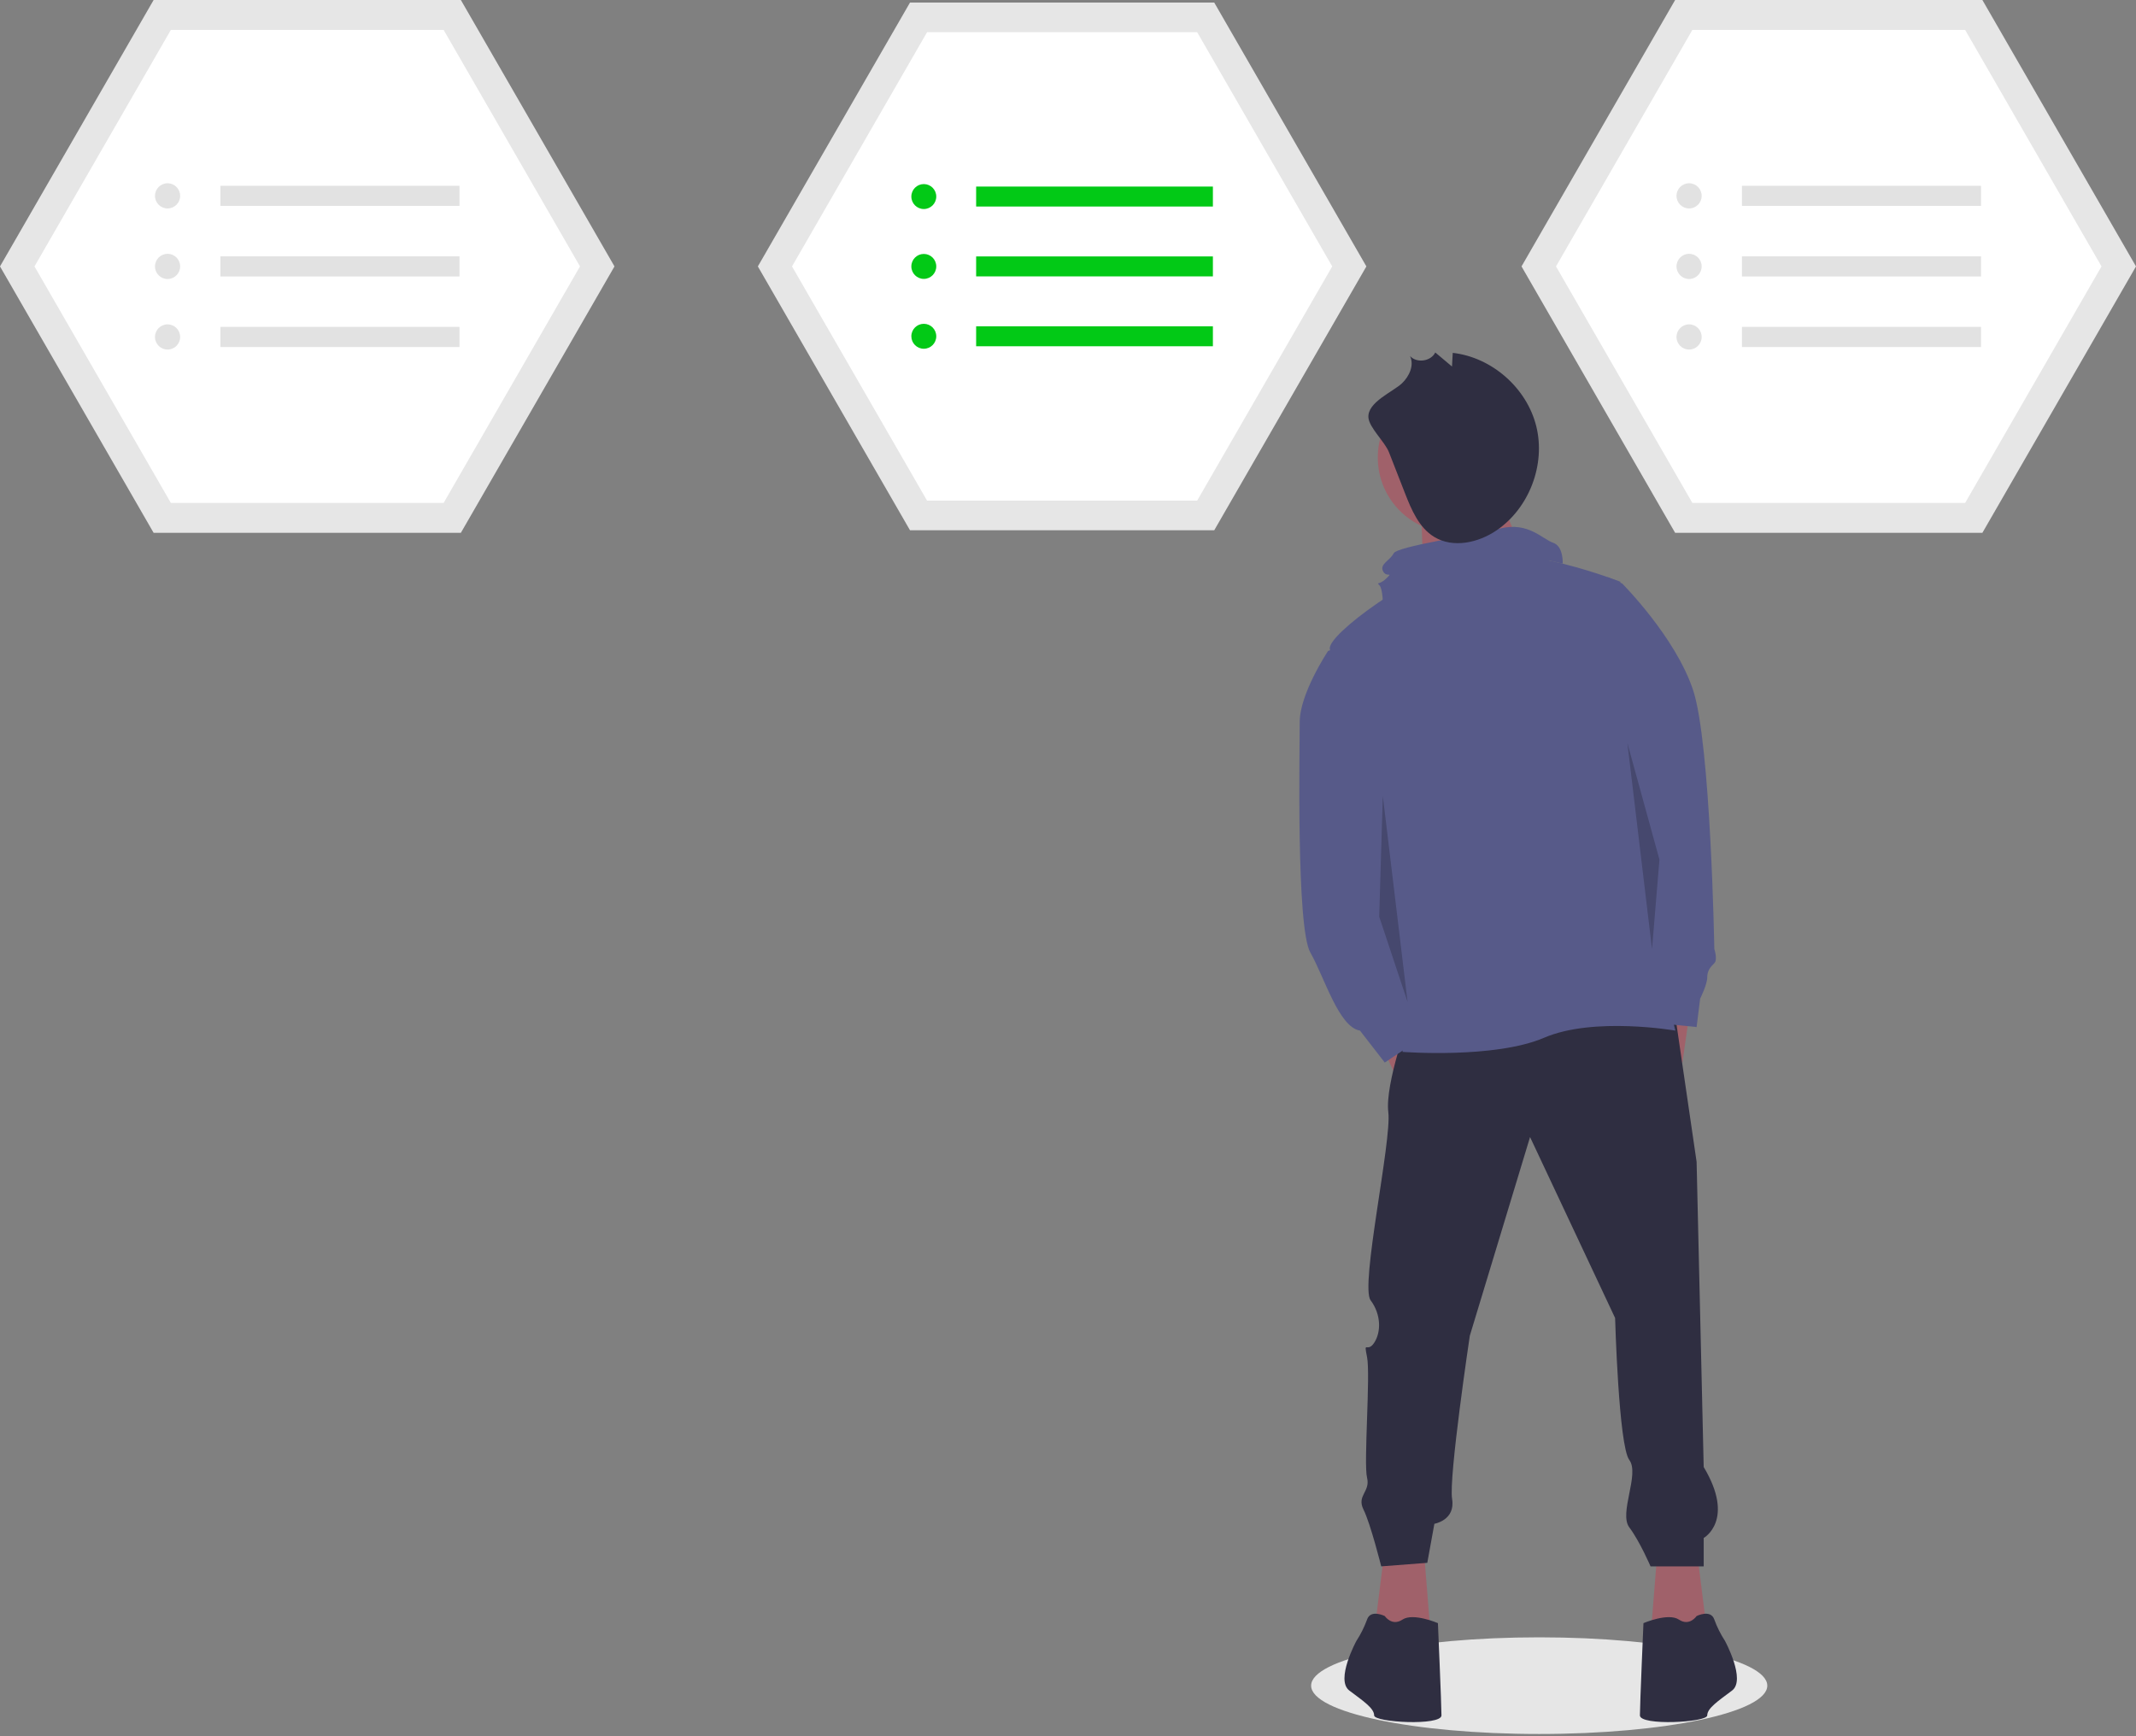 <svg width="390" height="317" viewBox="0 0 390 317" fill="none" xmlns="http://www.w3.org/2000/svg">
<rect x="0" y="0" width="390" height="317" fill="#808080" stroke="none"/>
<g clip-path="url(#clip0)">
<path d="M281.036 316.624C304.035 316.624 322.679 312.673 322.679 307.799C322.679 302.925 304.035 298.974 281.036 298.974C258.038 298.974 239.393 302.925 239.393 307.799C239.393 312.673 258.038 316.624 281.036 316.624Z" fill="#E6E6E6"/>
<path d="M84.146 0H28.049L0 48.647L28.049 97.293H84.146L112.195 48.647L84.146 0Z" fill="#E6E6E6"/>
<path d="M31.197 91.833H80.998L105.898 48.647L80.998 5.46H31.197L6.297 48.647L31.197 91.833Z" fill="white"/>
<path d="M30.596 38.064C31.864 38.064 32.893 37.034 32.893 35.764C32.893 34.493 31.864 33.463 30.596 33.463C29.327 33.463 28.298 34.493 28.298 35.764C28.298 37.034 29.327 38.064 30.596 38.064Z" fill="#E2E2E2"/>
<path d="M30.596 50.947C31.864 50.947 32.893 49.917 32.893 48.647C32.893 47.376 31.864 46.346 30.596 46.346C29.327 46.346 28.298 47.376 28.298 48.647C28.298 49.917 29.327 50.947 30.596 50.947Z" fill="#E2E2E2"/>
<path d="M30.596 63.83C31.864 63.83 32.893 62.8 32.893 61.53C32.893 60.259 31.864 59.229 30.596 59.229C29.327 59.229 28.298 60.259 28.298 61.53C28.298 62.8 29.327 63.83 30.596 63.83Z" fill="#E2E2E2"/>
<path d="M83.897 33.923H40.245V37.604H83.897V33.923Z" fill="#E2E2E2"/>
<path d="M83.897 46.806H40.245V50.487H83.897V46.806Z" fill="#E2E2E2"/>
<path d="M83.897 59.689H40.245V63.37H83.897V59.689Z" fill="#E2E2E2"/>
<path d="M361.952 0H305.854L277.805 48.647L305.854 97.293H361.952L390 48.647L361.952 0Z" fill="#E6E6E6"/>
<path d="M309.002 91.833H358.803L383.703 48.647L358.803 5.46H309.002L284.102 48.647L309.002 91.833Z" fill="white"/>
<path d="M308.401 38.064C309.67 38.064 310.698 37.034 310.698 35.764C310.698 34.493 309.67 33.463 308.401 33.463C307.132 33.463 306.103 34.493 306.103 35.764C306.103 37.034 307.132 38.064 308.401 38.064Z" fill="#E2E2E2"/>
<path d="M308.401 50.947C309.67 50.947 310.698 49.917 310.698 48.647C310.698 47.376 309.67 46.346 308.401 46.346C307.132 46.346 306.103 47.376 306.103 48.647C306.103 49.917 307.132 50.947 308.401 50.947Z" fill="#E2E2E2"/>
<path d="M308.401 63.83C309.67 63.83 310.698 62.8 310.698 61.53C310.698 60.259 309.67 59.229 308.401 59.229C307.132 59.229 306.103 60.259 306.103 61.53C306.103 62.8 307.132 63.83 308.401 63.83Z" fill="#E2E2E2"/>
<path d="M361.702 33.923H318.05V37.604H361.702V33.923Z" fill="#E2E2E2"/>
<path d="M361.702 46.806H318.05V50.487H361.702V46.806Z" fill="#E2E2E2"/>
<path d="M361.702 59.689H318.05V63.37H361.702V59.689Z" fill="#E2E2E2"/>
<path d="M221.703 0.472H166.15L138.374 48.647L166.15 96.821H221.703L249.48 48.647L221.703 0.472Z" fill="#E6E6E6"/>
<path d="M169.268 91.413H218.585L243.244 48.647L218.585 5.88H169.268L144.61 48.647L169.268 91.413Z" fill="white"/>
<path d="M168.672 38.167C169.929 38.167 170.948 37.147 170.948 35.889C170.948 34.63 169.929 33.611 168.672 33.611C167.416 33.611 166.397 34.63 166.397 35.889C166.397 37.147 167.416 38.167 168.672 38.167Z" fill="#02C916"/>
<path d="M168.672 50.925C169.929 50.925 170.948 49.905 170.948 48.647C170.948 47.388 169.929 46.368 168.672 46.368C167.416 46.368 166.397 47.388 166.397 48.647C166.397 49.905 167.416 50.925 168.672 50.925Z" fill="#02C916"/>
<path d="M168.672 63.683C169.929 63.683 170.948 62.663 170.948 61.404C170.948 60.146 169.929 59.126 168.672 59.126C167.416 59.126 166.397 60.146 166.397 61.404C166.397 62.663 167.416 63.683 168.672 63.683Z" fill="#02C916"/>
<path d="M221.456 34.066H178.228V37.711H221.456V34.066Z" fill="#02C916"/>
<path d="M221.456 46.824H178.228V50.469H221.456V46.824Z" fill="#02C916"/>
<path d="M221.456 59.582H178.228V63.227H221.456V59.582Z" fill="#02C916"/>
<path d="M272.191 84.756C272.191 84.756 276.741 101.753 280.607 102.882C284.474 104.012 259.983 107.539 259.983 107.539L259.443 92.308L272.191 84.756Z" fill="#A0616A"/>
<path d="M252.19 190.779L256.719 200.497L261.895 195.314L258.66 187.539L252.19 190.779Z" fill="#A0616A"/>
<path d="M308.48 184.948L307.186 194.018L303.304 191.427V181.708L308.48 184.948Z" fill="#A0616A"/>
<path d="M252.837 282.777L250.896 298.327L261.248 298.974L259.954 282.777H252.837Z" fill="#A0616A"/>
<path d="M309.774 282.777L311.715 298.327L301.363 298.974L302.657 282.777H309.774Z" fill="#A0616A"/>
<path d="M257.366 185.596C257.366 185.596 252.837 197.905 253.484 203.088C254.131 208.271 248.308 234.834 250.249 237.426C252.19 240.017 252.19 243.257 250.896 245.2C249.602 247.144 248.955 244.553 249.602 247.792C250.249 251.031 248.955 267.228 249.602 269.82C250.249 272.411 247.661 273.059 248.955 275.651C250.249 278.242 252.19 286.017 252.19 286.017L260.601 285.369L261.895 278.242C261.895 278.242 265.777 277.594 265.13 273.707C264.483 269.82 268.365 243.905 268.365 243.905L279.364 207.623L294.893 240.665C294.893 240.665 295.54 263.989 297.481 266.58C299.422 269.172 295.54 276.299 297.481 278.89C299.422 281.482 301.363 286.017 301.363 286.017H311.068V280.834C311.068 280.834 316.891 277.594 311.068 267.876L309.774 212.159L305.892 185.596H257.366Z" fill="#2F2E41"/>
<path d="M262.542 296.383C262.542 296.383 258.013 294.439 256.072 295.735C254.131 297.031 252.837 295.087 252.837 295.087C252.837 295.087 250.249 293.791 249.602 295.735C249.104 297.1 248.453 298.405 247.661 299.622C247.661 299.622 243.779 306.749 246.367 308.693C248.955 310.636 250.896 311.932 250.896 313.228C250.896 314.524 263.189 315.171 263.189 313.228C263.189 311.284 262.542 296.383 262.542 296.383Z" fill="#2F2E41"/>
<path d="M300.069 296.383C300.069 296.383 304.598 294.439 306.539 295.735C308.48 297.031 309.774 295.087 309.774 295.087C309.774 295.087 312.362 293.791 313.009 295.735C313.507 297.1 314.158 298.405 314.951 299.622C314.951 299.622 318.833 306.749 316.245 308.693C313.656 310.636 311.715 311.932 311.715 313.228C311.715 314.524 299.422 315.171 299.422 313.228C299.422 311.284 300.069 296.383 300.069 296.383Z" fill="#2F2E41"/>
<path d="M295.864 106.23C295.864 106.23 277.747 99.104 268.042 101.695C258.337 104.287 242.161 115.948 242.808 118.54C243.455 121.132 249.602 151.258 249.602 151.258C249.602 151.258 249.602 169.399 252.837 175.229C256.072 181.06 256.719 185.596 256.719 185.596L256.072 192.074C256.072 192.074 272.894 193.37 281.953 189.483C291.011 185.596 305.892 188.187 305.892 188.187C305.892 188.187 298.128 155.793 294.246 150.61C290.364 145.427 295.864 106.23 295.864 106.23Z" fill="#575A89"/>
<path d="M248.308 116.92L242.485 118.864C242.485 118.864 237.308 126.639 237.308 131.822C237.308 137.005 236.661 169.399 239.25 173.934C241.838 178.469 244.426 187.539 248.308 188.187L252.837 194.018L260.601 188.835L258.013 183.004L248.308 116.92Z" fill="#575A89"/>
<path d="M287.129 107.202L293.565 105.392L296.187 106.554C296.187 106.554 305.892 116.272 309.127 125.991C312.362 135.709 313.009 173.286 313.009 173.286C313.009 173.286 313.656 175.229 313.009 175.877C312.362 176.525 311.715 177.173 311.715 178.469C311.715 179.765 310.421 182.356 310.421 182.356L309.774 187.539L303.304 186.891C303.304 186.891 291.011 150.61 291.011 142.188C291.011 133.765 287.129 107.202 287.129 107.202Z" fill="#575A89"/>
<path d="M285.324 102.924C285.324 102.924 285.511 99.751 283.57 99.104C281.629 98.456 279.041 95.216 273.865 96.512C268.689 97.808 255.101 99.751 254.454 101.047C253.807 102.343 251.866 102.991 252.513 104.287C253.16 105.582 254.454 104.287 253.16 105.582C251.866 106.878 251.219 106.23 251.866 106.878C252.513 107.526 252.513 110.765 252.513 110.765C252.513 110.765 262.218 117.244 264.806 116.596C267.395 115.948 282.841 102.345 282.841 102.345L285.324 102.924Z" fill="#575A89"/>
<path opacity="0.2" d="M252.478 145.318L251.823 167.387L256.999 182.935L252.478 145.318Z" fill="black"/>
<path opacity="0.2" d="M297.133 135.676L302.987 156.962L301.634 173.296L297.133 135.676Z" fill="black"/>
<path d="M265.296 97.293C272.88 97.293 279.029 91.136 279.029 83.541C279.029 75.947 272.88 69.79 265.296 69.79C257.711 69.79 251.562 75.947 251.562 83.541C251.562 91.136 257.711 97.293 265.296 97.293Z" fill="#A0616A"/>
<path d="M253.609 82.593C254.578 85.072 255.547 87.551 256.516 90.031C257.707 93.078 259.072 96.339 261.864 98.04C265.312 100.14 269.917 99.116 273.252 96.841C279.205 92.781 282.233 84.852 280.503 77.85C278.774 70.848 272.405 65.246 265.248 64.432L265.11 66.922L262.059 64.361C261.248 65.998 258.682 66.361 257.449 65.014C258.25 66.677 257.325 68.706 255.99 69.98C254.349 71.546 249.656 73.427 249.85 76.225C249.98 78.092 252.852 80.658 253.609 82.593Z" fill="#2F2E41"/>
</g>
<defs>
<clipPath id="clip0">
<rect width="390" height="316.624" fill="white"/>
</clipPath>
</defs>
</svg>

